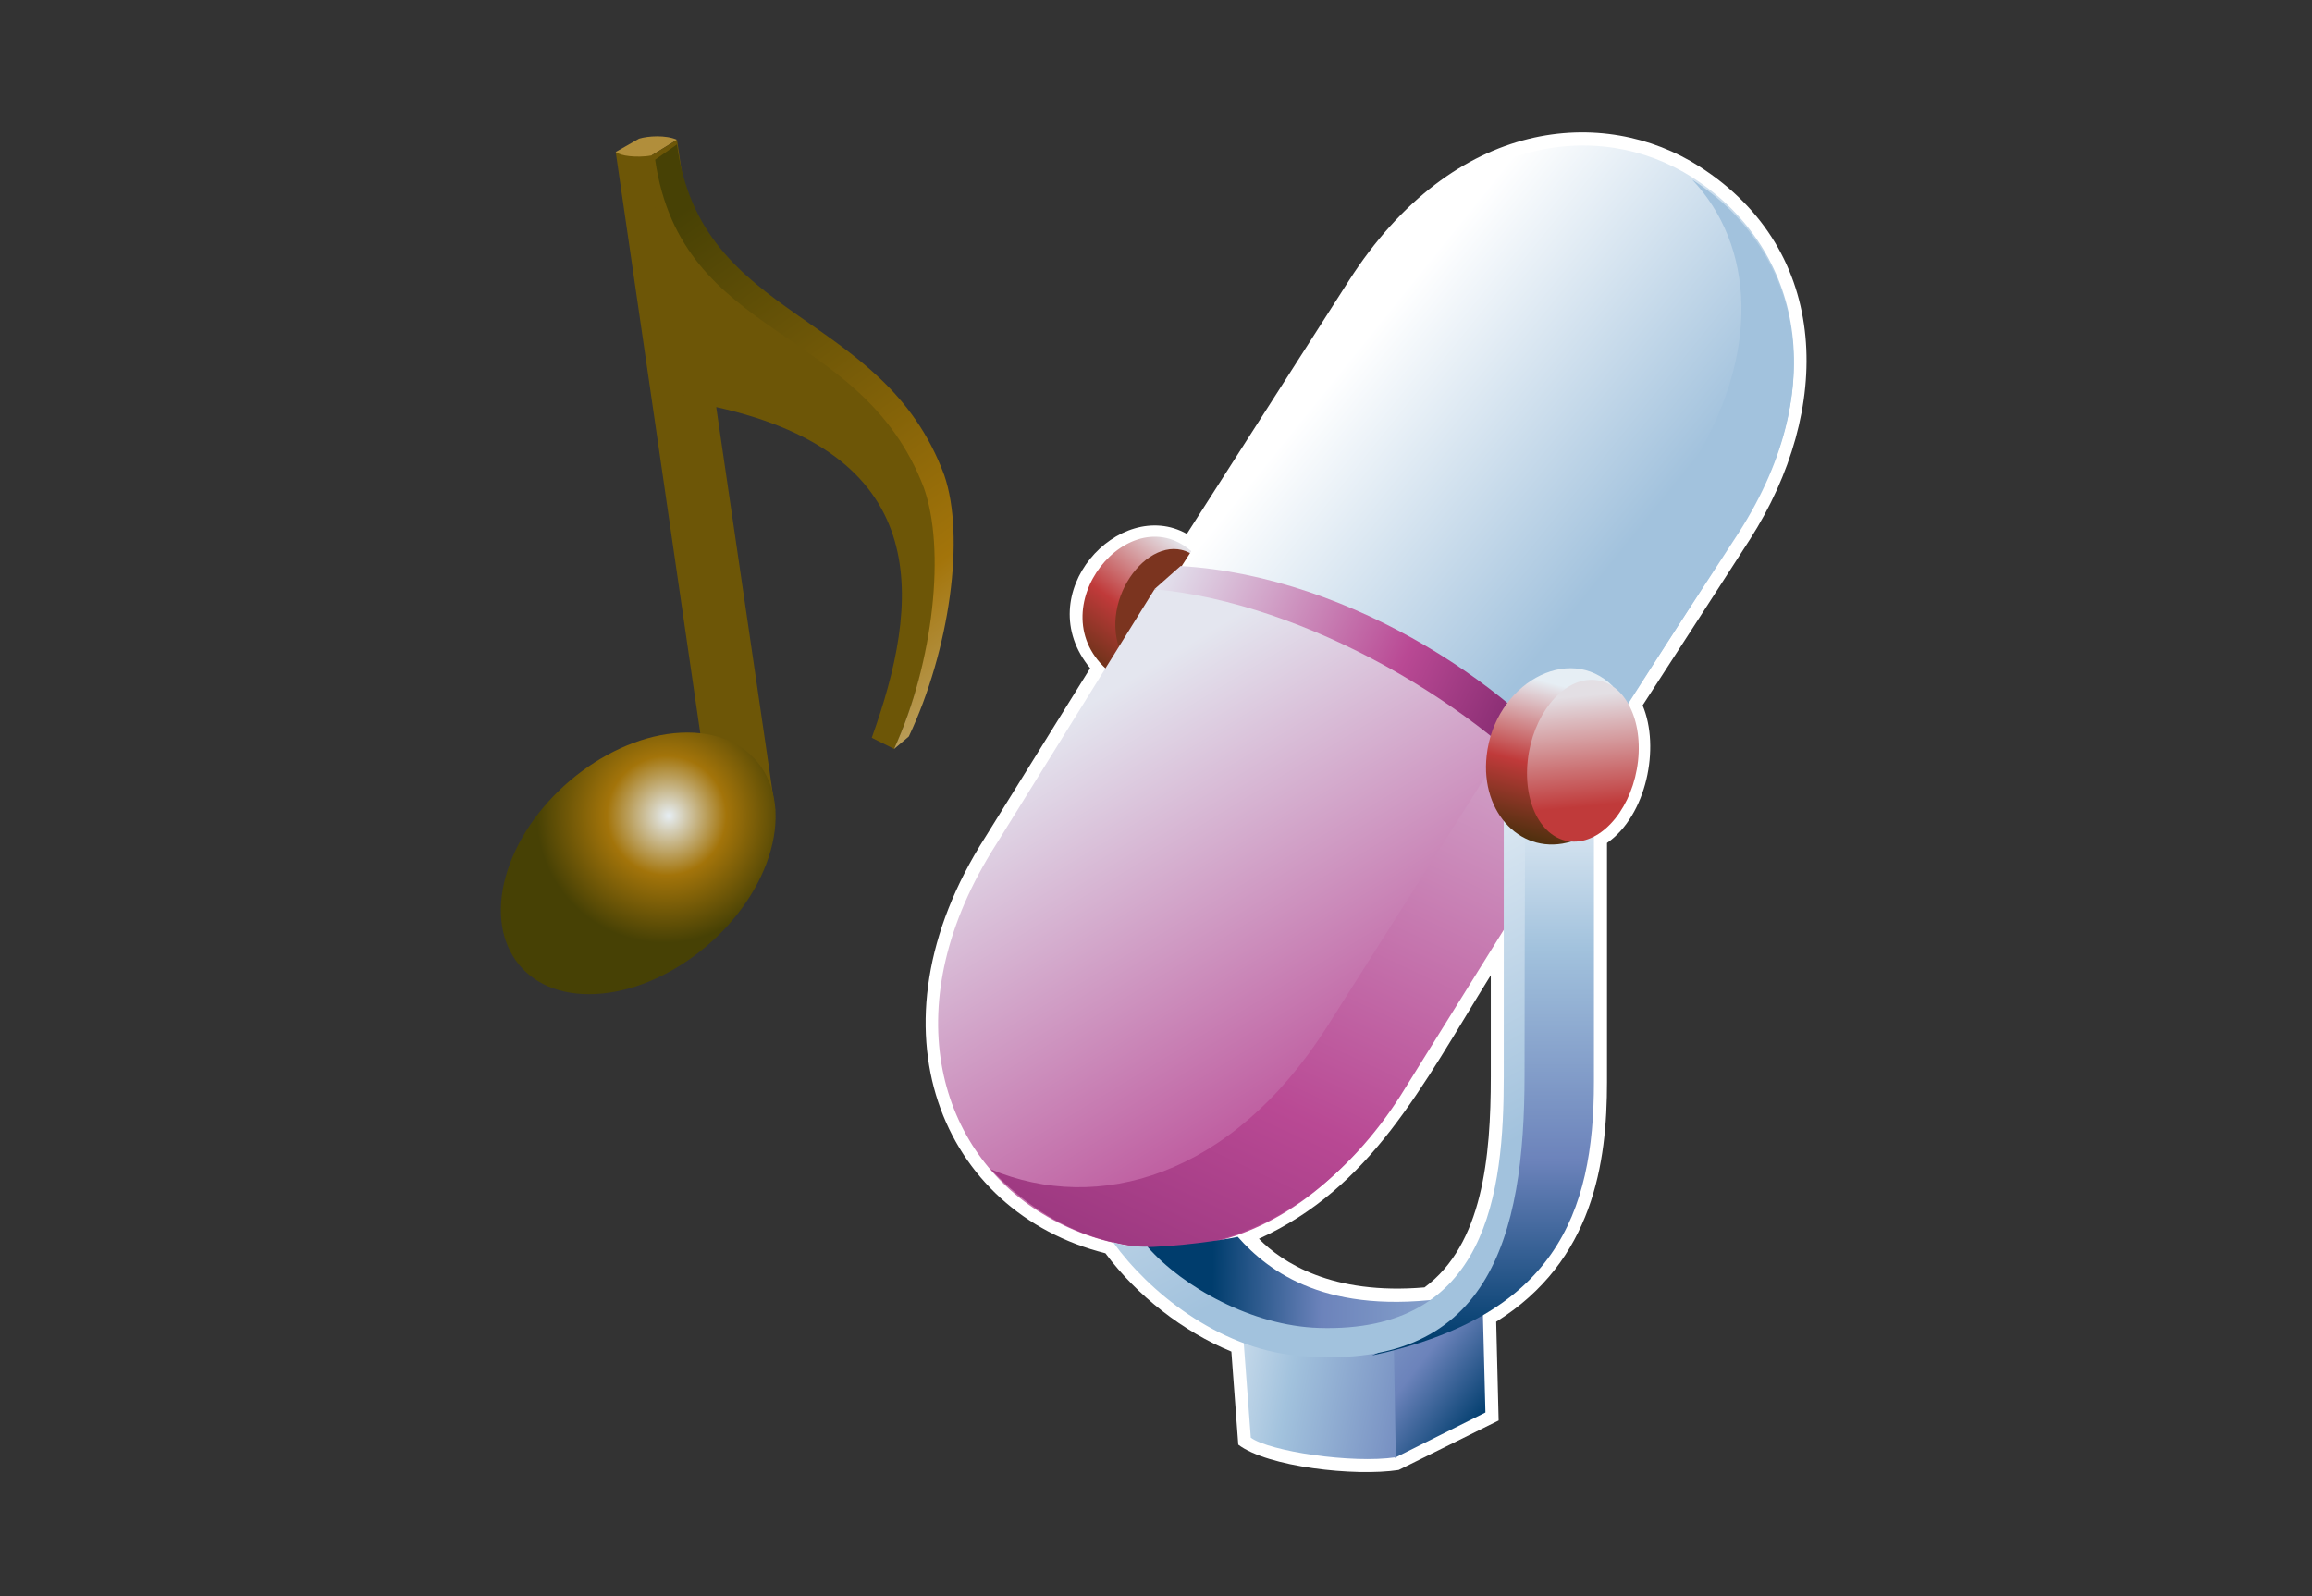 <?xml version="1.0" encoding="UTF-8"?>
<svg xmlns="http://www.w3.org/2000/svg" xmlns:xlink="http://www.w3.org/1999/xlink" contentScriptType="text/ecmascript" width="84" baseProfile="tiny" zoomAndPan="magnify" contentStyleType="text/css" viewBox="0 0 84 58" height="58" preserveAspectRatio="xMidYMid meet" version="1.1">
    <rect x="0" y="0" width="84" height="58" fill="#333333" stroke="none"/>
    <g>
        <g>
            <path fill="#ffffff" d="M 49.005 10.203 C 49.005 10.203 43.571 18.696 43.121 19.4 C 40.67 18.025 37.371 21.568 39.608 24.282 C 39.313 24.758 35.796 30.422 35.796 30.422 C 31.343 37.389 34.23 44.053 40.162 45.54 C 41.32 47.095 42.998 48.395 44.738 49.111 C 44.771 49.576 44.989 52.494 44.989 52.494 C 46.044 53.302 49.225 53.66 50.816 53.415 L 54.449 51.616 C 54.449 51.616 54.371 48.461 54.36 48.028 C 57.899 45.817 58.386 42.226 58.386 39.313 C 58.386 39.313 58.386 31.088 58.386 30.631 C 59.824 29.633 60.325 27.159 59.68 25.631 C 59.695 25.62 63.575 19.606 63.575 19.606 C 66.579 14.909 66.566 9.136 61.746 6.05 C 58.3 3.845 52.842 4.205 49.005 10.203 z M 54.164 35.435 C 54.164 37.012 54.164 39.125 54.164 39.125 C 54.164 42.043 53.868 45.218 51.756 46.78 C 48.384 47.067 46.58 45.868 45.739 45.014 C 49.832 43.142 51.627 39.532 54.164 35.435 z "/>
            <linearGradient x1="-697.682" gradientTransform="matrix(1.19 0 0 -1.19 875.483 1344.9)" y1="1092.26" x2="-690.418" gradientUnits="userSpaceOnUse" y2="1086.691" xlink:type="simple" xlink:actuate="onLoad" id="XMLID_15_" xlink:show="other">
                <stop stop-color="#a2c2dd" offset="0"/>
                <stop stop-color="#a2c2dd" offset="0.1"/>
                <stop stop-color="#6c83bb" offset="0.71"/>
                <stop stop-color="#003d6d" offset="0.99"/>
                <stop stop-color="#003d6d" offset="1"/>
            </linearGradient>
            <polygon fill="url(#XMLID_15_)" points="50.672,52.973 53.969,51.325 53.87,47.498 50.556,48.422   "/>
            <linearGradient x1="-700.724" gradientTransform="matrix(1.19 0 0 -1.19 875.483 1344.9)" y1="1088.705" x2="-688.173" gradientUnits="userSpaceOnUse" y2="1086.249" xlink:type="simple" xlink:actuate="onLoad" id="XMLID_16_" xlink:show="other">
                <stop stop-color="#ffffff" offset="0"/>
                <stop stop-color="#a2c2dd" offset="0.35"/>
                <stop stop-color="#6c83bb" offset="0.7"/>
                <stop stop-color="#003d6d" offset="1"/>
            </linearGradient>
            <path fill="url(#XMLID_16_)" d="M 45.108 47.727 L 45.444 52.241 C 46.118 52.734 49.113 53.192 50.713 52.952 L 50.623 47.845 L 45.108 47.727 z "/>
            <linearGradient x1="-699.517" gradientTransform="matrix(1.19 0 0 -1.19 875.483 1344.9)" y1="1113.674" x2="-703.374" gradientUnits="userSpaceOnUse" y2="1108.58" xlink:type="simple" xlink:actuate="onLoad" id="XMLID_17_" xlink:show="other">
                <stop stop-color="#e6eef4" offset="0"/>
                <stop stop-color="#c03a3a" offset="0.44"/>
                <stop stop-color="#302d02" offset="0.94"/>
                <stop stop-color="#302d02" offset="1"/>
            </linearGradient>
            <path fill="url(#XMLID_17_)" d="M 43.385 20.121 C 41.098 17.906 37.613 22.181 40.309 24.413 L 43.385 20.121 z "/>
            <path fill="#7b341f" d="M 43.369 20.177 L 40.748 23.768 C 39.837 21.747 41.879 19.163 43.369 20.177 z "/>
            <linearGradient x1="-694.323" gradientTransform="matrix(1.19 0 0 -1.19 875.483 1344.9)" y1="1120.296" x2="-685.963" gradientUnits="userSpaceOnUse" y2="1113.573" xlink:type="simple" xlink:actuate="onLoad" id="XMLID_18_" xlink:show="other">
                <stop stop-color="#ffffff" offset="0"/>
                <stop stop-color="#ffffff" offset="0.05"/>
                <stop stop-color="#a2c2dd" offset="1"/>
            </linearGradient>
            <path fill="url(#XMLID_18_)" d="M 57.095 28.793 L 63.186 19.271 C 66.665 13.836 65.265 8.862 61.491 6.448 C 58.061 4.255 52.931 4.944 49.402 10.457 L 42.601 21.09 L 57.095 28.793 z "/>
            <linearGradient x1="-700.912" gradientTransform="matrix(1.19 0 0 -1.19 875.483 1344.9)" y1="1112.539" x2="-683.635" gradientUnits="userSpaceOnUse" y2="1104.466" xlink:type="simple" xlink:actuate="onLoad" id="XMLID_19_" xlink:show="other">
                <stop stop-color="#e6eef4" offset="0"/>
                <stop stop-color="#b94994" offset="0.44"/>
                <stop stop-color="#3d013f" offset="0.94"/>
                <stop stop-color="#3d013f" offset="1"/>
            </linearGradient>
            <path fill="url(#XMLID_19_)" d="M 41.949 21.403 L 57.047 30.033 L 57.793 28.725 C 55.342 25.182 49.176 20.939 42.893 20.568 L 41.949 21.403 z "/>
            <linearGradient x1="-702.112" gradientTransform="matrix(1.19 0 0 -1.19 875.483 1344.9)" y1="1108.866" x2="-694.113" gradientUnits="userSpaceOnUse" y2="1095.758" xlink:type="simple" xlink:actuate="onLoad" id="XMLID_20_" xlink:show="other">
                <stop stop-color="#e4e6ef" offset="0"/>
                <stop stop-color="#ba4c96" offset="1"/>
            </linearGradient>
            <path fill="url(#XMLID_20_)" d="M 57.076 29.553 L 50.707 39.956 C 47.043 45.681 41.673 46.536 37.702 43.996 C 34.092 41.686 32.484 36.478 36.199 30.671 L 41.947 21.412 C 47.409 21.906 53.813 25.635 57.076 29.553 z "/>
            <linearGradient x1="-687.498" gradientTransform="matrix(1.19 0 0 -1.19 875.483 1344.9)" y1="1118.168" x2="-710.293" gradientUnits="userSpaceOnUse" y2="1069.476" xlink:type="simple" xlink:actuate="onLoad" id="XMLID_21_" xlink:show="other">
                <stop stop-color="#e6eef4" offset="0"/>
                <stop stop-color="#b94994" offset="0.44"/>
                <stop stop-color="#3d013f" offset="0.94"/>
                <stop stop-color="#3d013f" offset="1"/>
            </linearGradient>
            <path fill="url(#XMLID_21_)" d="M 48.196 37.338 C 44.721 42.773 39.896 44.122 35.998 42.491 C 40.625 47.375 47.156 45.641 50.88 39.818 L 57.043 29.919 L 54.561 27.285 L 48.196 37.338 z "/>
            <path fill="#a2c2dd" d="M 61.48 6.527 L 61.48 6.527 C 63.692 8.868 64.098 12.828 61.309 17.171 L 55.071 26.714 L 57.607 27.902 L 63.177 19.349 C 66.654 13.911 65.253 8.941 61.48 6.527 z "/>
            <linearGradient x1="-690.146" gradientTransform="matrix(1.19 0 0 -1.19 875.483 1344.9)" y1="1107.673" x2="-690.146" gradientUnits="userSpaceOnUse" y2="1089.176" xlink:type="simple" xlink:actuate="onLoad" id="XMLID_22_" xlink:show="other">
                <stop stop-color="#ffffff" offset="0"/>
                <stop stop-color="#a2c2dd" offset="0.35"/>
                <stop stop-color="#6c83bb" offset="0.7"/>
                <stop stop-color="#003d6d" offset="1"/>
            </linearGradient>
            <path fill="url(#XMLID_22_)" d="M 55.426 27.06 L 57.911 25.794 C 57.911 25.794 57.911 34.486 57.911 39.314 C 57.911 44.146 56.457 47.833 49.85 49.253 C 54.311 47.4 55.353 43.393 55.246 38.895 L 55.426 27.06 z "/>
            <linearGradient x1="-686.834" gradientTransform="matrix(1.19 0 0 -1.19 875.483 1344.9)" y1="1090.343" x2="-698.821" gradientUnits="userSpaceOnUse" y2="1090.531" xlink:type="simple" xlink:actuate="onLoad" id="XMLID_23_" xlink:show="other">
                <stop stop-color="#a2c2dd" offset="0"/>
                <stop stop-color="#a2c2dd" offset="0.1"/>
                <stop stop-color="#6c83bb" offset="0.71"/>
                <stop stop-color="#003d6d" offset="0.99"/>
                <stop stop-color="#003d6d" offset="1"/>
            </linearGradient>
            <path fill="url(#XMLID_23_)" d="M 41.364 45.328 C 44.526 49.451 49.171 48.827 52.722 47.147 C 48.226 47.815 46.11 46.23 44.97 44.942 C 44.425 45.059 42.895 45.297 41.364 45.328 z "/>
            <linearGradient x1="-700.434" gradientTransform="matrix(1.19 0 0 -1.19 875.483 1344.9)" y1="1109.068" x2="-692.123" gradientUnits="userSpaceOnUse" y2="1093.871" xlink:type="simple" xlink:actuate="onLoad" id="XMLID_24_" xlink:show="other">
                <stop stop-color="#ffffff" offset="0"/>
                <stop stop-color="#ffffff" offset="0.15"/>
                <stop stop-color="#a2c2dd" offset="1"/>
            </linearGradient>
            <path fill="url(#XMLID_24_)" d="M 41.684 45.297 C 42.976 46.774 45.501 48.177 47.91 48.253 C 54.057 48.453 54.635 43.323 54.635 39.125 C 54.635 34.925 54.635 26.861 54.635 26.861 L 55.426 27.061 C 55.426 27.061 55.39 33.171 55.39 39.06 C 55.39 44.945 54.122 49.946 47.076 49.252 C 44.246 48.973 41.736 46.939 40.439 45.136 C 41.045 45.34 41.684 45.297 41.684 45.297 z "/>
            <linearGradient x1="-687.756" gradientTransform="matrix(1.19 0 0 -1.19 875.483 1344.9)" y1="1109.154" x2="-689.173" gradientUnits="userSpaceOnUse" y2="1103.562" xlink:type="simple" xlink:actuate="onLoad" id="XMLID_25_" xlink:show="other">
                <stop stop-color="#e6eef4" offset="0"/>
                <stop stop-color="#c03a3a" offset="0.44"/>
                <stop stop-color="#302d02" offset="0.94"/>
                <stop stop-color="#302d02" offset="1"/>
            </linearGradient>
            <path fill="url(#XMLID_25_)" d="M 58.604 24.941 C 56.992 23.326 54.291 24.871 54.012 27.465 C 53.782 29.567 55.313 31.126 57.094 30.576 L 58.604 24.941 "/>
            <linearGradient x1="-687.324" gradientTransform="matrix(1.19 0 0 -1.19 875.483 1344.9)" y1="1108.925" x2="-687.013" gradientUnits="userSpaceOnUse" y2="1105.559" xlink:type="simple" xlink:actuate="onLoad" id="XMLID_26_" xlink:show="other">
                <stop stop-color="#e3dfe4" offset="0"/>
                <stop stop-color="#c03a3a" offset="1"/>
            </linearGradient>
            <path fill="url(#XMLID_26_)" d="M 59.513 27.656 C 59.33 29.281 58.288 30.593 57.179 30.583 C 56.072 30.573 55.326 29.251 55.507 27.626 C 55.687 26.002 56.729 24.692 57.838 24.703 C 58.945 24.71 59.695 26.033 59.513 27.656 z "/>
            <polygon fill="#6d5607" points="22.37,5.521 25.497,27.021 27.436,28.282 26.897,24.404 24.174,5.679   "/>
            <path fill="#b18e3b" d="M 22.37 5.521 C 22.543 5.67 23.121 5.738 23.665 5.653 L 24.597 5.078 C 24.188 4.898 23.548 4.938 23.219 5.038 L 22.37 5.521 z "/>
            <path fill="#6d5607" d="M 33.64 17.702 C 31.876 13.108 27.61 12.364 25.218 9.315 L 24.597 5.079 L 23.67 5.647 L 23.69 5.782 C 23.684 5.741 23.67 5.706 23.665 5.665 L 23.505 5.687 L 24.906 14.669 C 24.926 14.669 24.956 14.669 24.98 14.671 L 27.398 31.348 L 28.166 29.437 L 26.022 14.792 C 34.033 16.575 33.416 21.952 31.673 26.809 L 32.489 27.215 C 33.915 24.059 34.443 19.926 33.64 17.702 z "/>
            <linearGradient x1="-701.253" gradientTransform="matrix(1.19 0 0 -1.19 875.483 1344.9)" y1="1102.809" x2="-716.753" gradientUnits="userSpaceOnUse" y2="1124.31" xlink:type="simple" xlink:actuate="onLoad" id="XMLID_27_" xlink:show="other">
                <stop stop-color="#e6eef4" offset="0"/>
                <stop stop-color="#a3740a" offset="0.44"/>
                <stop stop-color="#474105" offset="0.94"/>
                <stop stop-color="#474105" offset="1"/>
            </linearGradient>
            <path fill="url(#XMLID_27_)" d="M 33.02 26.761 C 34.503 23.617 35.08 19.492 34.304 17.257 C 32.068 11.218 25.458 11.739 24.596 5.247 L 23.803 5.802 C 24.761 12.404 31.279 11.765 33.56 17.708 C 34.363 19.933 33.927 24.058 32.482 27.217 L 33.02 26.761 z "/>
            <radialGradient gradientTransform="matrix(1.19 0 0 -1.19 875.483 1344.9)" id="XMLID_28_" gradientUnits="userSpaceOnUse" xlink:show="other" xlink:type="simple" r="4.142" cx="-715.435" fx="-715.287" cy="1105.266" fy="1105.249" xlink:actuate="onLoad">
                <stop stop-color="#e6eef4" offset="0"/>
                <stop stop-color="#a3740a" offset="0.44"/>
                <stop stop-color="#474105" offset="0.94"/>
                <stop stop-color="#474105" offset="1"/>
            </radialGradient>
            <path fill="url(#XMLID_28_)" d="M 27.846 31.378 C 26.858 34.004 23.972 36.13 21.398 36.126 C 18.829 36.126 17.542 33.995 18.53 31.373 C 19.516 28.744 22.405 26.617 24.978 26.619 C 27.551 26.623 28.835 28.75 27.846 31.378 z "/>
        </g>
        <rect width="84" fill="none" height="58"/>
    </g>
</svg>
